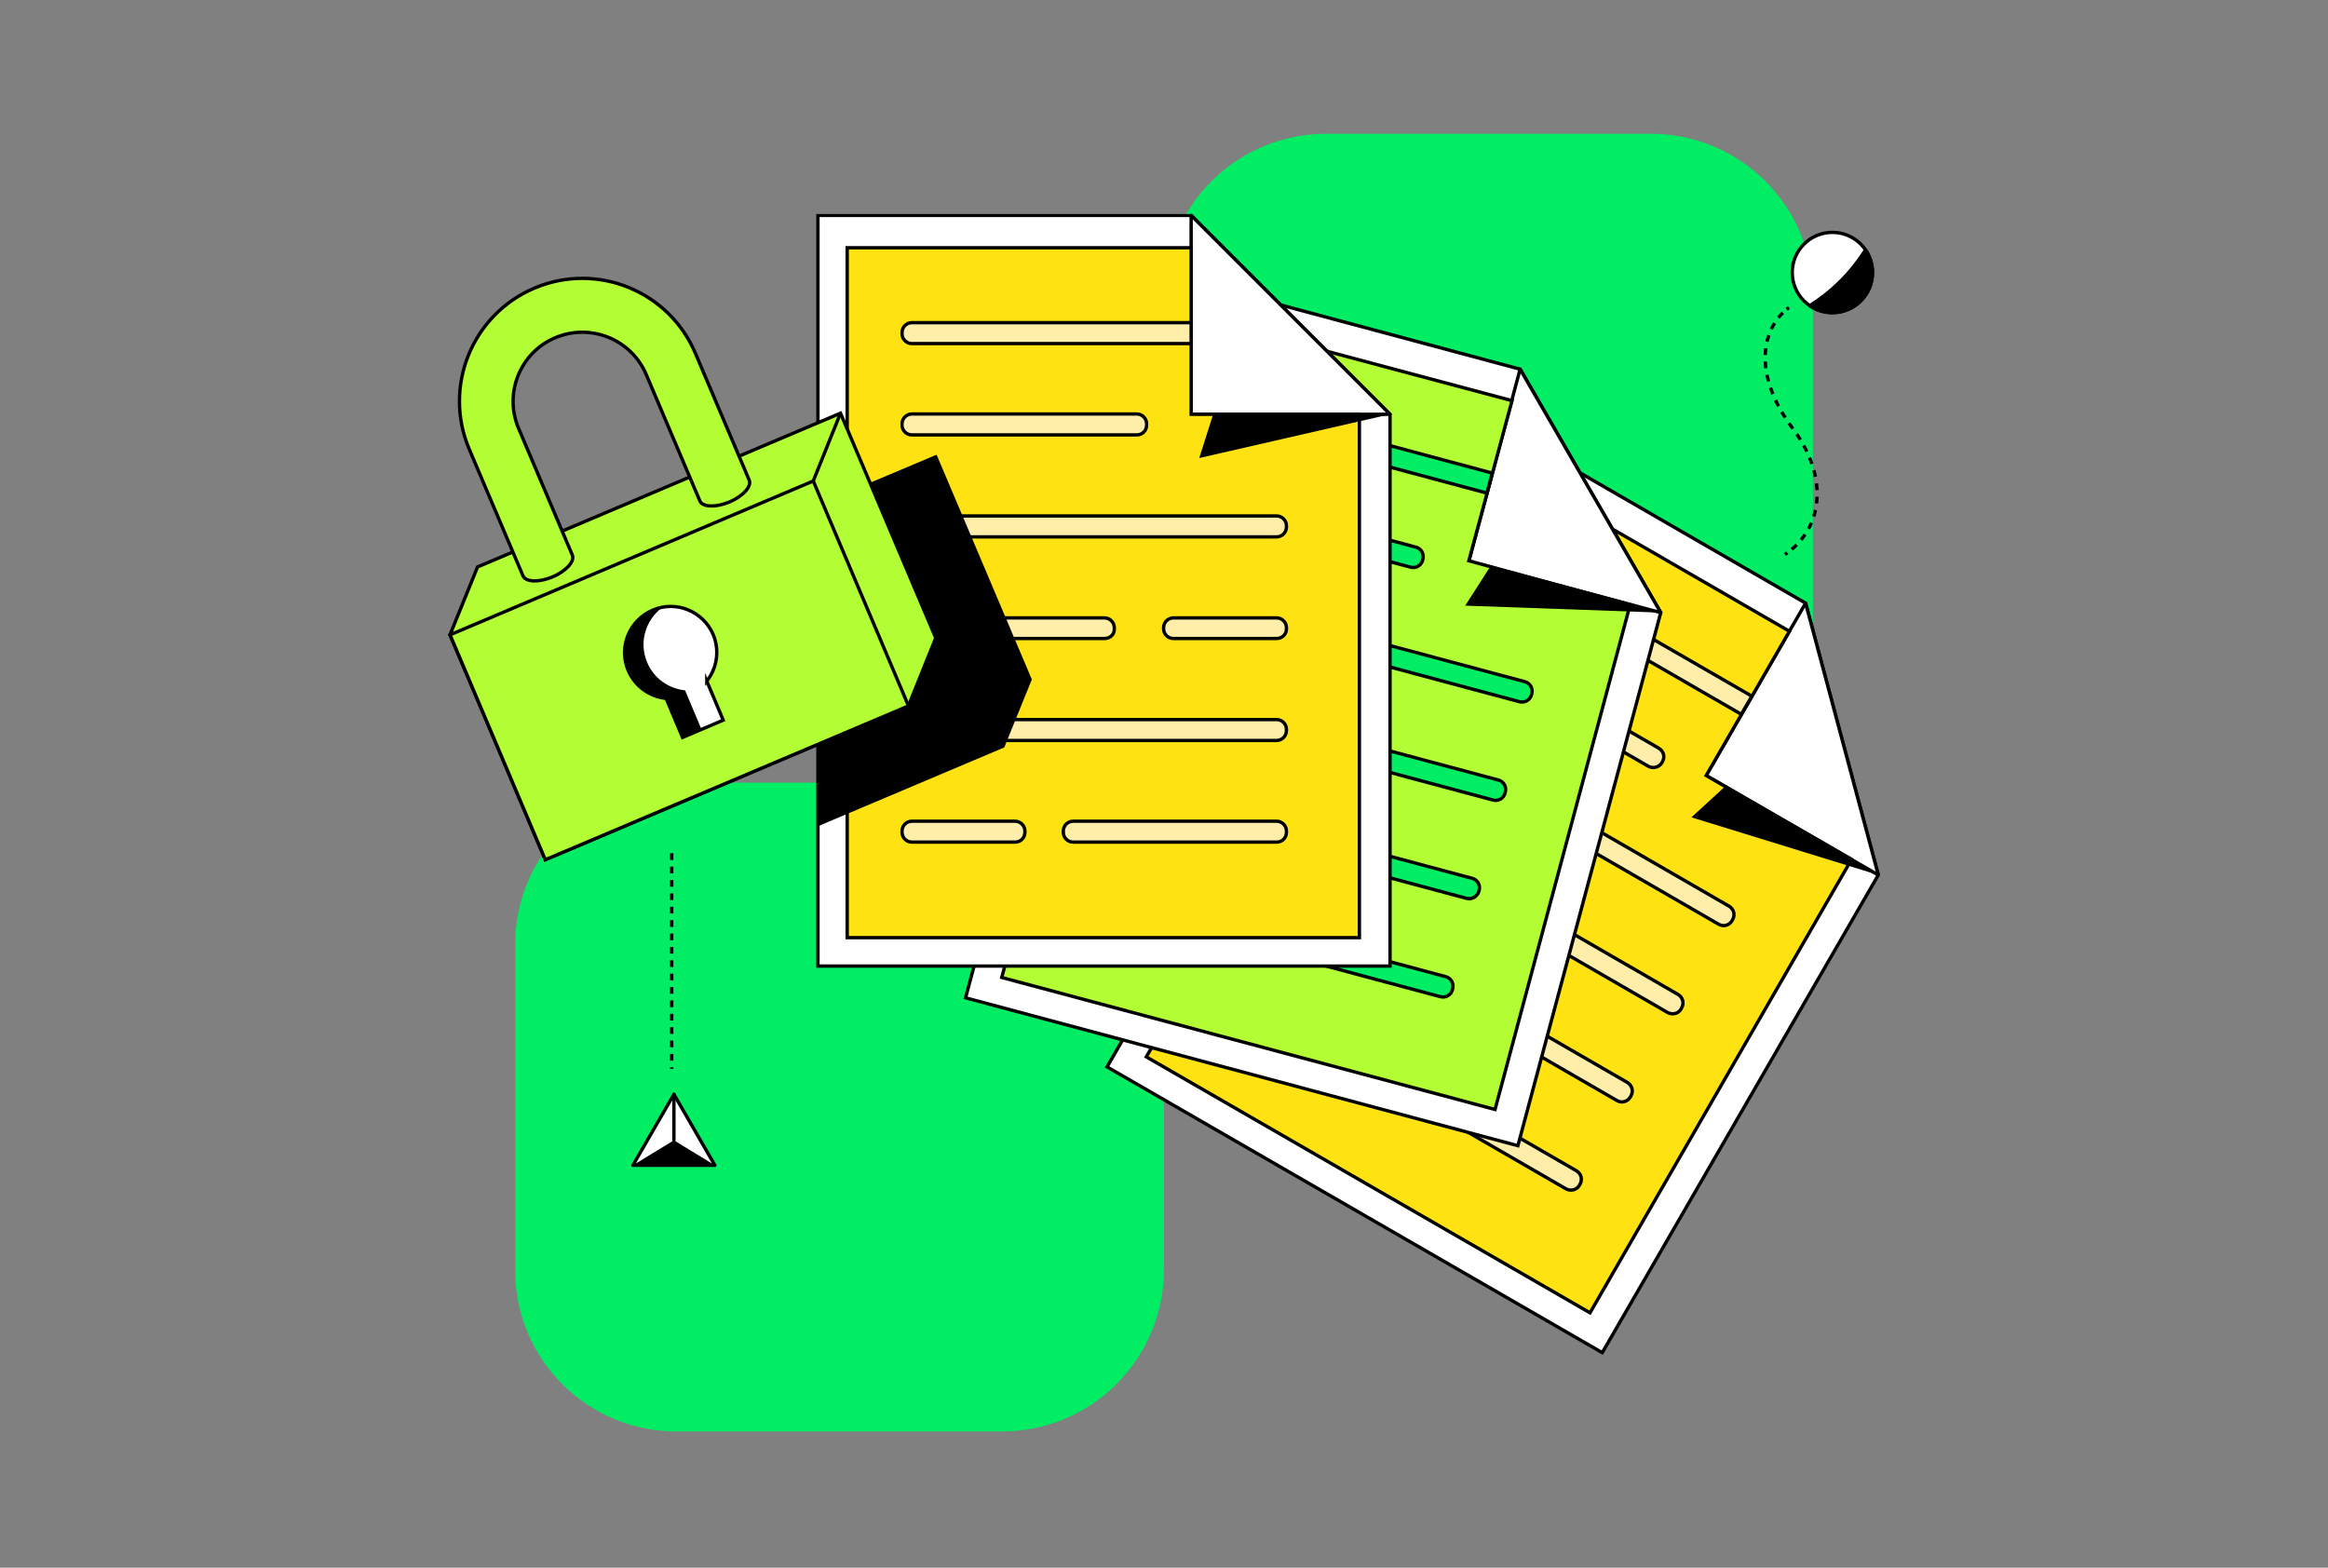 <svg width="588" height="396" viewBox="0 0 588 396" fill="none" xmlns="http://www.w3.org/2000/svg">
<rect x="0" y="0" width="588" height="396" fill="#808080" stroke="none"/>
<path d="M417.03 33.793H334.924C324.104 33.793 313.724 38.078 306.055 45.711C298.385 53.344 294.051 63.704 294 74.524V156.959C294.003 162.32 292.947 167.629 290.892 172.58C288.838 177.532 285.826 182.03 282.029 185.814C278.231 189.599 273.724 192.596 268.765 194.634C263.807 196.672 258.494 197.71 253.133 197.689H171.028C160.207 197.689 149.827 201.974 142.158 209.607C134.489 217.24 130.155 227.6 130.104 238.42V320.855C130.101 326.221 131.159 331.534 133.217 336.49C135.275 341.446 138.292 345.945 142.095 349.731C145.898 353.516 150.413 356.512 155.378 358.547C160.343 360.581 165.662 361.614 171.028 361.586H253.133C263.944 361.571 274.309 357.279 281.966 349.647C289.623 342.016 293.949 331.665 294 320.855V238.42C293.997 233.054 295.055 227.741 297.113 222.785C299.171 217.829 302.189 213.33 305.992 209.544C309.795 205.759 314.309 202.763 319.274 200.728C324.24 198.694 329.558 197.661 334.924 197.689H417.03C427.84 197.674 438.206 193.383 445.862 185.751C453.519 178.12 457.846 167.769 457.897 156.959V74.524C457.846 63.714 453.519 53.363 445.862 45.731C438.206 38.1 427.84 33.808 417.03 33.793Z" fill="#00ED64"/>
<g clip-path="url(#clip0_98_18675)">
<path d="M169.654 215.531V269.985" stroke="black" stroke-width="0.845" stroke-miterlimit="10" stroke-dasharray="1.69 1.69"/>
<path d="M374.446 105.213L279.616 269.496L404.695 341.68L474.416 221.02L456.052 152.356L374.446 105.213Z" fill="white" stroke="black" stroke-width="0.845" stroke-miterlimit="10"/>
<path d="M474.416 221.02L456.052 152.356L430.943 195.902L474.416 221.02Z" fill="white" stroke="black" stroke-width="0.845" stroke-linejoin="round"/>
<path d="M451.974 159.457L376.702 115.981L289.531 266.962L401.602 331.618L467.664 217.082L430.942 195.902L451.974 159.457Z" fill="#FFE212" stroke="black" stroke-width="0.845" stroke-miterlimit="10"/>
<path d="M435.726 198.646L427.214 206.46L474.416 221.02L435.726 198.646Z" fill="black"/>
<path d="M439.803 180.427L378.741 145.177C377.547 144.472 377.121 142.998 377.826 141.797L377.966 141.518C378.671 140.324 380.144 139.898 381.345 140.603L442.478 175.854L439.803 180.427Z" fill="#FFEEA9" stroke="black" stroke-width="0.845" stroke-miterlimit="10"/>
<path d="M416.377 193.583L367.198 165.162C366.004 164.457 365.578 162.984 366.284 161.783L366.423 161.503C367.129 160.309 368.602 159.883 369.803 160.589L418.981 189.01C420.175 189.715 420.601 191.188 419.896 192.389L419.756 192.669C419.051 193.793 417.578 194.219 416.377 193.583Z" fill="#FFEEA9" stroke="black" stroke-width="0.845" stroke-miterlimit="10"/>
<path d="M434.106 233.471L354.33 187.39C353.135 186.684 352.71 185.211 353.415 184.01L353.554 183.73C354.26 182.536 355.733 182.11 356.934 182.816L436.71 228.897C437.904 229.602 438.33 231.076 437.625 232.277L437.485 232.556C436.78 233.75 435.307 234.176 434.106 233.471Z" fill="#FFEEA9" stroke="black" stroke-width="0.845" stroke-miterlimit="10"/>
<path d="M408.424 278.009L328.648 231.928C327.454 231.222 327.028 229.749 327.733 228.548L327.873 228.268C328.578 227.074 330.051 226.648 331.252 227.354L411.028 273.435C412.222 274.14 412.648 275.614 411.943 276.815L411.803 277.094C411.098 278.288 409.555 278.714 408.424 278.009Z" fill="#FFEEA9" stroke="black" stroke-width="0.845" stroke-miterlimit="10"/>
<path d="M421.23 255.775L341.454 209.693C340.26 208.988 339.834 207.515 340.539 206.314L340.678 206.034C341.384 204.84 342.857 204.414 344.058 205.12L423.834 251.201C425.028 251.906 425.454 253.379 424.749 254.581L424.609 254.86C423.974 256.054 422.431 256.41 421.23 255.775Z" fill="#FFEEA9" stroke="black" stroke-width="0.845" stroke-miterlimit="10"/>
<path d="M395.555 300.313L315.779 254.231C314.585 253.526 314.159 252.053 314.864 250.852L315.004 250.572C315.709 249.378 317.182 248.952 318.383 249.658L398.159 295.739C399.353 296.444 399.779 297.917 399.074 299.119L398.934 299.398C398.229 300.592 396.756 300.948 395.555 300.313Z" fill="#FFEEA9" stroke="black" stroke-width="0.845" stroke-miterlimit="10"/>
<path d="M292.911 68.838L243.879 252.046L383.384 289.405L419.47 154.744L383.943 93.258L292.911 68.838Z" fill="white" stroke="black" stroke-width="0.845" stroke-miterlimit="10"/>
<path d="M419.47 154.744L383.943 93.258L370.997 141.797L419.47 154.744Z" fill="white" stroke="black" stroke-width="0.845" stroke-linejoin="round"/>
<path d="M253.019 246.913L298.043 78.831L381.904 101.205L370.997 141.651L411.733 152.768L377.616 280.257L253.019 246.913Z" fill="#B3FD34" stroke="black" stroke-width="0.845" stroke-miterlimit="10"/>
<path d="M376.346 143.208L370.082 152.984L419.47 154.744L376.346 143.208Z" fill="black"/>
<path d="M375.571 124.563L307.4 106.267C306.066 105.918 305.291 104.577 305.64 103.244L305.71 102.964C306.059 101.631 307.4 100.856 308.733 101.205L376.904 119.5L375.571 124.563Z" fill="#00ED64" stroke="black" stroke-width="0.845" stroke-miterlimit="10"/>
<path d="M356.299 143.278L301.422 128.571C300.089 128.222 299.314 126.881 299.663 125.548L299.733 125.268C300.082 123.934 301.422 123.159 302.756 123.509L357.632 138.215C358.966 138.564 359.741 139.905 359.392 141.238L359.322 141.518C358.973 142.852 357.632 143.627 356.299 143.278Z" fill="#00ED64" stroke="black" stroke-width="0.845" stroke-miterlimit="10"/>
<path d="M383.803 177.257L294.81 153.41C293.476 153.061 292.701 151.72 293.05 150.386L293.12 150.107C293.469 148.773 294.81 147.998 296.144 148.347L385.137 172.194C386.47 172.544 387.245 173.884 386.896 175.218L386.826 175.497C386.477 176.831 385.067 177.606 383.803 177.257Z" fill="#00ED64" stroke="black" stroke-width="0.845" stroke-miterlimit="10"/>
<path d="M370.438 226.928L281.445 203.081C280.112 202.731 279.337 201.391 279.686 200.057L279.756 199.778C280.105 198.444 281.445 197.669 282.779 198.018L371.842 221.865C373.176 222.214 373.951 223.555 373.602 224.889L373.532 225.168C373.113 226.502 371.772 227.277 370.438 226.928Z" fill="#00ED64" stroke="black" stroke-width="0.845" stroke-miterlimit="10"/>
<path d="M377.121 202.096L288.128 178.249C286.794 177.9 286.019 176.559 286.368 175.225L286.438 174.946C286.787 173.612 288.128 172.837 289.461 173.186L378.454 197.033C379.788 197.382 380.563 198.723 380.214 200.057L380.144 200.336C379.795 201.67 378.454 202.445 377.121 202.096Z" fill="#00ED64" stroke="black" stroke-width="0.845" stroke-miterlimit="10"/>
<path d="M363.826 251.766L274.833 227.919C273.499 227.57 272.724 226.229 273.073 224.896L273.143 224.616C273.492 223.282 274.833 222.507 276.166 222.857L365.16 246.704C366.493 247.053 367.268 248.394 366.919 249.727L366.849 250.007C366.5 251.34 365.16 252.116 363.826 251.766Z" fill="#00ED64" stroke="black" stroke-width="0.845" stroke-miterlimit="10"/>
<path d="M206.592 54.418V244.029H351.09V104.654L300.857 54.418H206.592Z" fill="white" stroke="black" stroke-width="0.845" stroke-miterlimit="10"/>
<path d="M351.09 104.654L300.857 54.418V104.654H351.09Z" fill="white" stroke="black" stroke-width="0.845" stroke-linejoin="round"/>
<path d="M300.857 62.581H213.98V236.851H343.353V104.654H300.857V62.581Z" fill="#FFE212" stroke="black" stroke-width="0.845" stroke-miterlimit="10"/>
<path d="M306.415 104.654L302.903 115.701L351.09 104.654H306.415Z" fill="black"/>
<path d="M300.857 86.785H230.298C228.964 86.785 227.833 85.66 227.833 84.32V83.971C227.833 82.637 228.957 81.505 230.298 81.505H300.857V86.785Z" fill="#FFEEA9" stroke="black" stroke-width="0.845" stroke-miterlimit="10"/>
<path d="M287.143 109.857H230.298C228.964 109.857 227.833 108.732 227.833 107.392V107.042C227.833 105.709 228.957 104.577 230.298 104.577H287.143C288.477 104.577 289.608 105.702 289.608 107.042V107.392C289.608 108.802 288.484 109.857 287.143 109.857Z" fill="#FFEEA9" stroke="black" stroke-width="0.845" stroke-miterlimit="10"/>
<path d="M322.461 135.61H230.298C228.964 135.61 227.833 134.486 227.833 133.145V132.796C227.833 131.462 228.957 130.331 230.298 130.331H322.461C323.795 130.331 324.926 131.455 324.926 132.796V133.145C324.926 134.479 323.802 135.61 322.461 135.61Z" fill="#FFEEA9" stroke="black" stroke-width="0.845" stroke-miterlimit="10"/>
<path d="M322.461 187.04H230.298C228.964 187.04 227.833 185.916 227.833 184.575V184.226C227.833 182.892 228.957 181.761 230.298 181.761H322.461C323.795 181.761 324.926 182.886 324.926 184.226V184.575C324.926 185.909 323.802 187.04 322.461 187.04Z" fill="#FFEEA9" stroke="black" stroke-width="0.845" stroke-miterlimit="10"/>
<path d="M278.98 161.287H230.298C228.964 161.287 227.833 160.163 227.833 158.822V158.543C227.833 157.209 228.957 156.078 230.298 156.078H278.98C280.314 156.078 281.445 157.202 281.445 158.543V158.892C281.515 160.225 280.391 161.287 278.98 161.287Z" fill="#FFEEA9" stroke="black" stroke-width="0.845" stroke-miterlimit="10"/>
<path d="M322.461 161.287H296.36C295.026 161.287 293.895 160.163 293.895 158.822V158.543C293.895 157.209 295.019 156.078 296.36 156.078H322.461C323.795 156.078 324.926 157.202 324.926 158.543V158.892C324.926 160.225 323.802 161.287 322.461 161.287Z" fill="#FFEEA9" stroke="black" stroke-width="0.845" stroke-miterlimit="10"/>
<path d="M256.399 212.717H230.298C228.964 212.717 227.833 211.593 227.833 210.252V209.903C227.833 208.569 228.957 207.438 230.298 207.438H256.399C257.732 207.438 258.864 208.562 258.864 209.903V210.252C258.864 211.663 257.739 212.717 256.399 212.717Z" fill="#FFEEA9" stroke="black" stroke-width="0.845" stroke-miterlimit="10"/>
<path d="M322.461 212.717H271.034C269.701 212.717 268.569 211.593 268.569 210.252V209.903C268.569 208.569 269.694 207.438 271.034 207.438H322.461C323.795 207.438 324.926 208.562 324.926 209.903V210.252C324.926 211.663 323.802 212.717 322.461 212.717Z" fill="#FFEEA9" stroke="black" stroke-width="0.845" stroke-miterlimit="10"/>
<path d="M450.85 140.044C451.059 139.905 451.269 139.765 451.415 139.625" stroke="black" stroke-width="0.845" stroke-miterlimit="10" stroke-dasharray="1.69 1.69"/>
<path d="M452.54 138.773C460.416 132.16 461.617 120.198 452.959 108.453C443.106 95.367 444.586 84.18 450.78 78.552" stroke="black" stroke-width="0.845" stroke-miterlimit="10" stroke-dasharray="1.69 1.69"/>
<path d="M451.269 78.126C451.478 77.986 451.618 77.846 451.834 77.707" stroke="black" stroke-width="0.845" stroke-miterlimit="10" stroke-dasharray="1.69 1.69"/>
<path d="M206.592 208.709L253.655 188.8L260.616 171.629L236.561 114.857L210.879 125.687L206.592 115.625V208.709Z" fill="black"/>
<path d="M113.654 160.372L120.622 143.208L212.29 104.368L236.352 161.147L229.453 178.312L137.716 217.151L113.654 160.372Z" fill="#B3FD34" stroke="black" stroke-width="0.845" stroke-miterlimit="10"/>
<path d="M205.41 121.503L113.675 160.35L137.732 217.168L229.467 178.321L205.41 121.503Z" fill="#B3FD34" stroke="black" stroke-width="0.845" stroke-miterlimit="10"/>
<path d="M212.29 104.368L205.391 121.539" stroke="black" stroke-width="0.845" stroke-miterlimit="10"/>
<path d="M178.522 172.055L182.67 181.908L172.398 186.272L168.251 176.419C164.173 176 160.444 173.465 158.684 169.38C156.15 163.473 158.964 156.643 164.878 154.115C170.785 151.58 177.614 154.395 180.142 160.309C181.832 164.387 181.057 168.822 178.522 172.062V172.055Z" fill="white" stroke="black" stroke-width="0.845" stroke-miterlimit="10"/>
<path d="M163.468 167.341C165.157 171.419 168.956 173.954 173.034 174.38L177.181 184.233L172.398 186.272L168.251 176.419C164.173 176 160.444 173.465 158.684 169.38C156.15 163.473 158.964 156.643 164.878 154.115C165.723 153.766 166.568 153.55 167.413 153.34C163.049 156.503 161.289 162.278 163.475 167.341H163.468Z" fill="black"/>
<path d="M175.638 89.243C168.956 73.482 150.801 66.094 134.979 72.777C119.212 79.466 111.824 97.685 118.514 113.446L132.095 145.456C132.8 147.076 136.103 147.146 139.552 145.736C143.002 144.255 145.25 141.797 144.545 140.177L130.964 108.167C127.235 99.305 131.383 89.033 140.251 85.304C149.111 81.575 159.383 85.653 163.188 94.522L176.769 126.532C177.475 128.152 180.777 128.222 184.227 126.811C187.676 125.331 189.925 122.873 189.219 121.253L175.638 89.243Z" fill="#B3FD34" stroke="black" stroke-width="0.845" stroke-miterlimit="10"/>
<path d="M170.213 276.431L175.38 285.39L180.554 294.349H170.213H159.865L165.039 285.39L170.213 276.431Z" fill="white" stroke="black" stroke-width="0.845" stroke-linecap="round" stroke-linejoin="round"/>
<path d="M170.213 288.043L159.865 294.349H180.554L170.213 288.043Z" fill="black"/>
<path d="M170.213 288.043V276.431" stroke="black" stroke-width="0.845" stroke-linecap="round" stroke-linejoin="round"/>
<path d="M462.818 78.978C468.417 78.978 472.957 74.438 472.957 68.838C472.957 63.238 468.417 58.699 462.818 58.699C457.218 58.699 452.679 63.238 452.679 68.838C452.679 74.438 457.218 78.978 462.818 78.978Z" fill="white" stroke="black" stroke-width="0.845" stroke-linecap="round" stroke-linejoin="round"/>
<path d="M457.106 77.218C458.733 78.328 460.695 78.978 462.811 78.978C468.411 78.978 472.95 74.439 472.95 68.838C472.95 66.722 472.3 64.76 471.19 63.133C467.615 68.817 462.79 73.642 457.106 77.218Z" fill="black" stroke="black" stroke-width="0.845" stroke-linecap="round" stroke-linejoin="round"/>
</g>
<defs>
<clipPath id="clip0_98_18675">
<rect width="361.586" height="288.086" fill="white" transform="translate(113.207 54.069)"/>
</clipPath>
</defs>
</svg>

